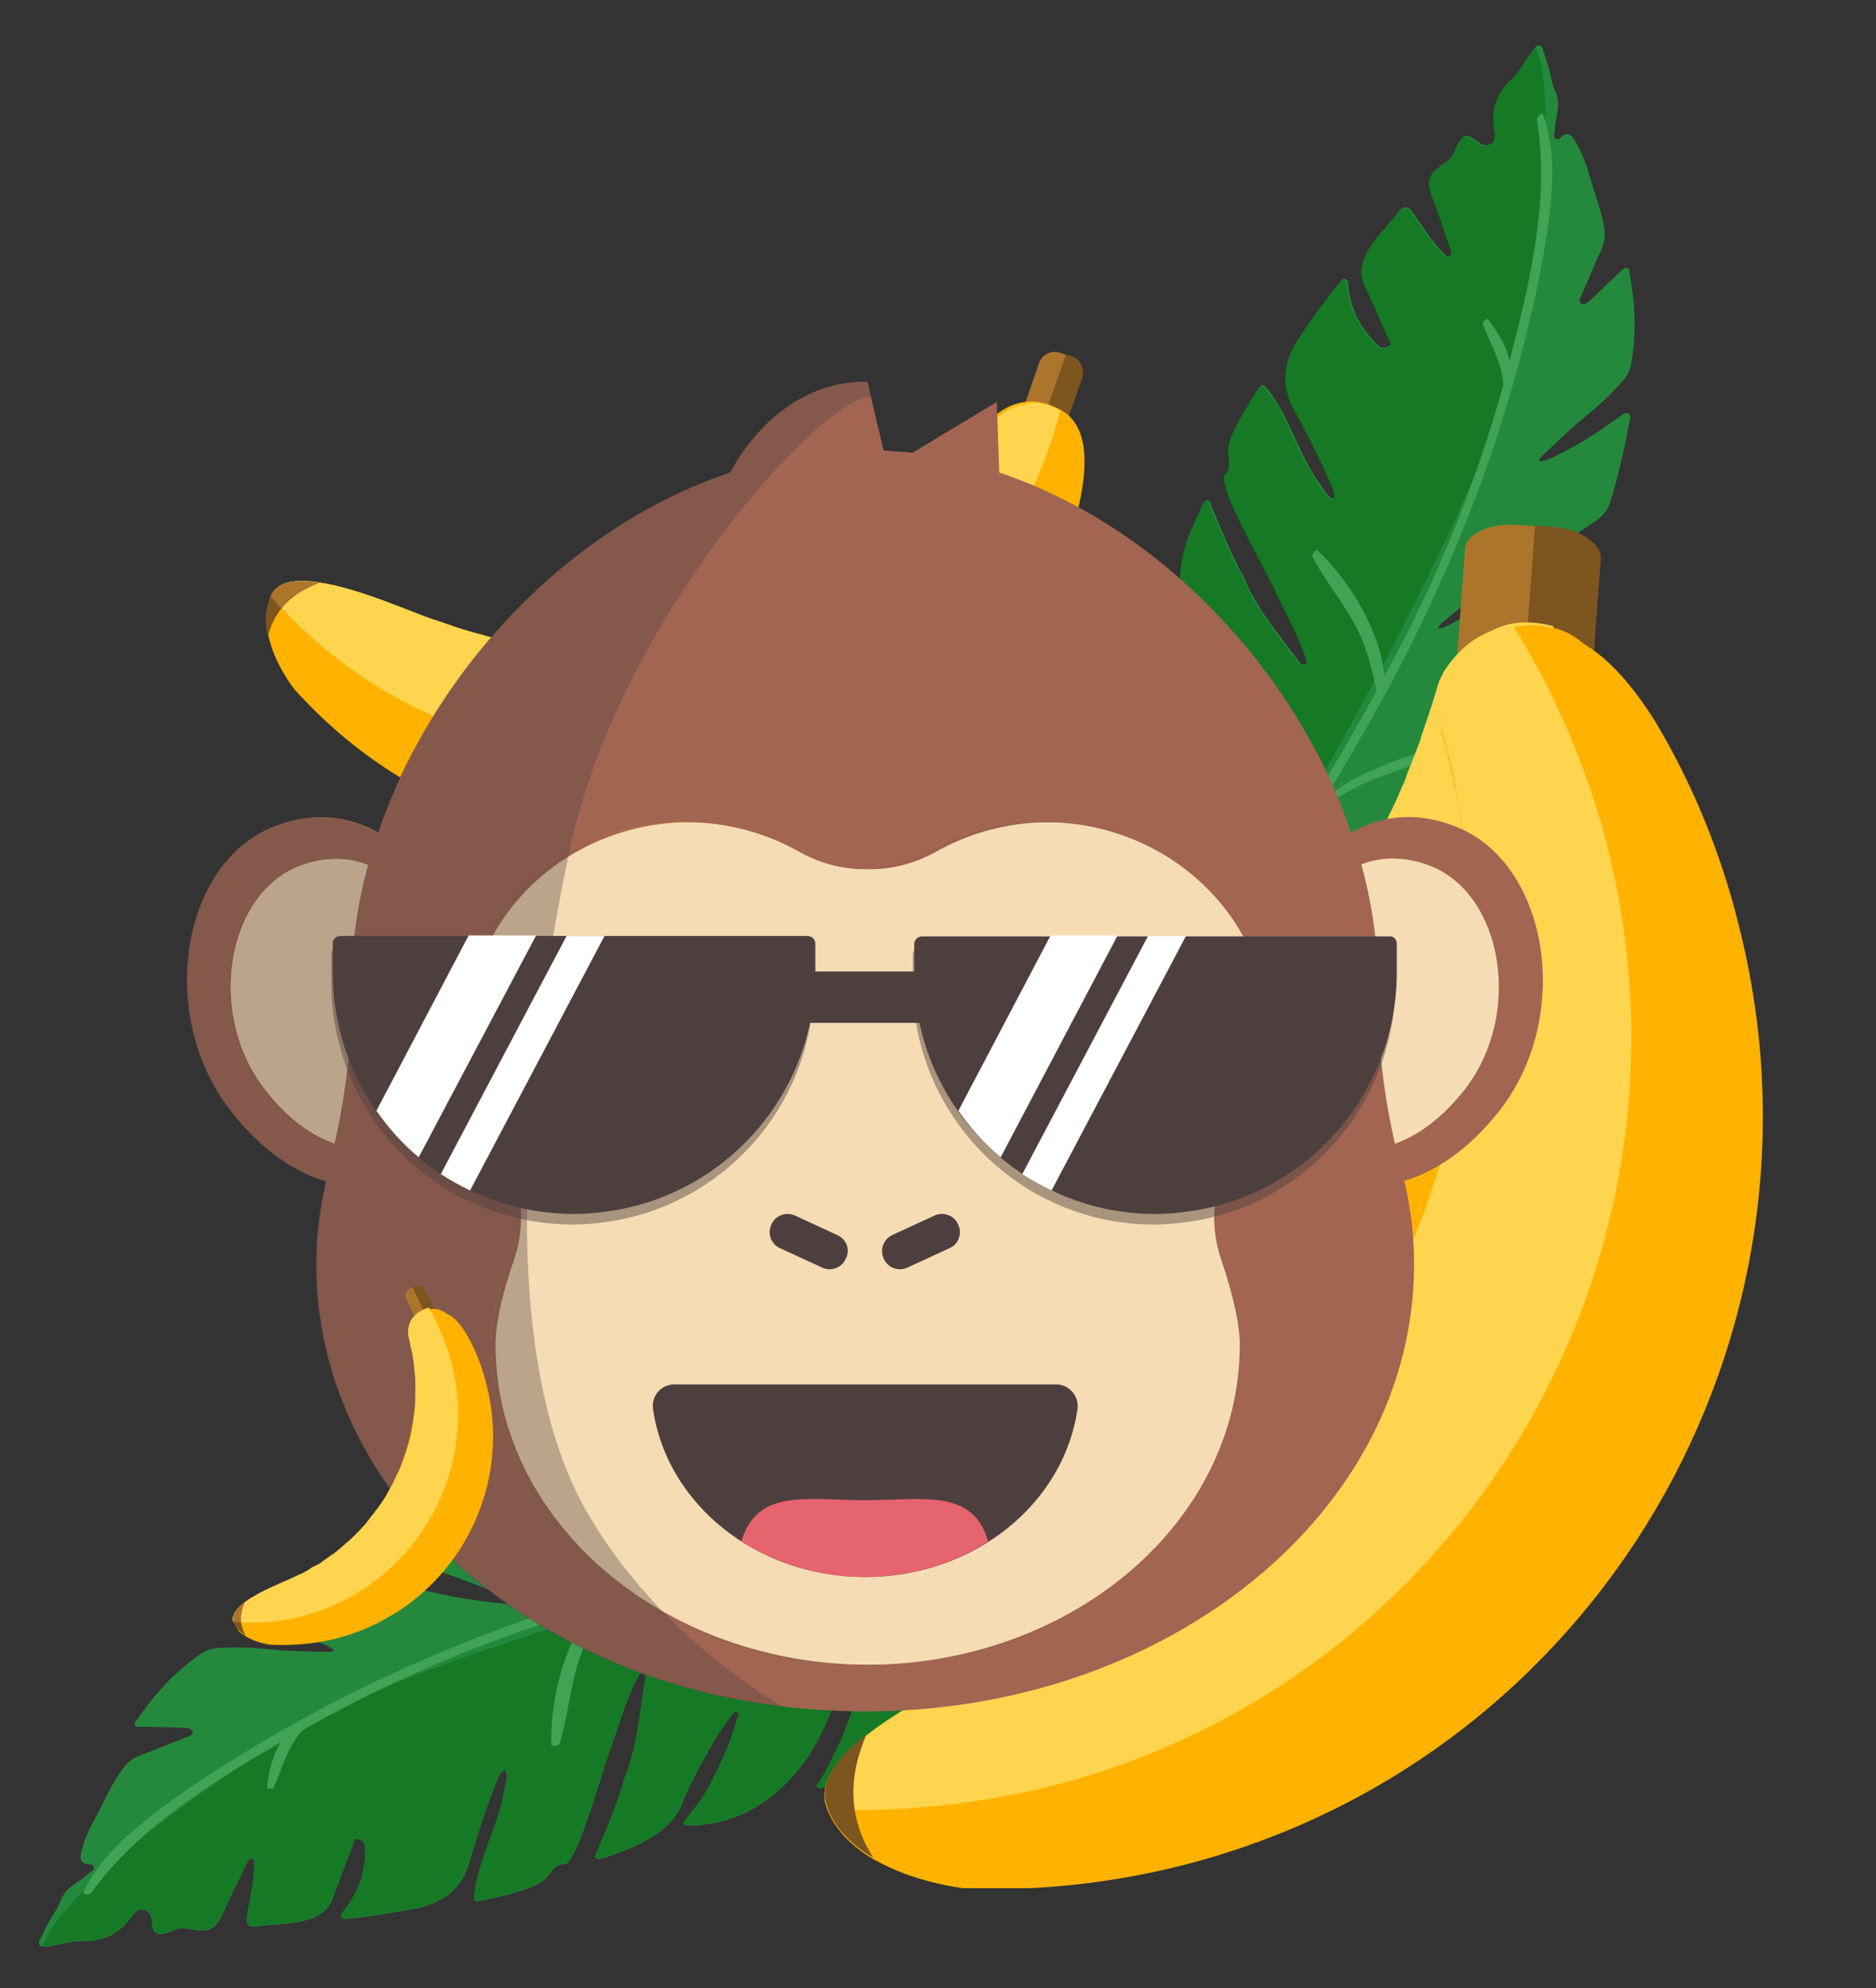 <?xml version="1.0" encoding="utf-8"?>
<!-- Generator: Adobe Illustrator 25.0.0, SVG Export Plug-In . SVG Version: 6.00 Build 0)  -->
<svg version="1.1" id="Capa_1" xmlns="http://www.w3.org/2000/svg" xmlns:xlink="http://www.w3.org/1999/xlink" x="0px" y="0px"
	 viewBox="0 0 390.7 414" style="enable-background:new 0 0 390.7 414;" xml:space="preserve">
<rect x="0" y="0" width="390.7" height="414" fill="#333333" stroke="none"/>
<style type="text/css">
	.st0{fill-rule:evenodd;clip-rule:evenodd;fill:#24893D;}
	.st1{opacity:0.4;}
	.st2{fill-rule:evenodd;clip-rule:evenodd;fill:#006100;}
	.st3{fill-rule:evenodd;clip-rule:evenodd;fill:#41A356;}
	.st4{clip-path:url(#SVGID_1_);}
	.st5{fill:#AC752C;}
	.st6{fill:#7D551F;}
	.st7{fill:#FFB300;}
	.st8{fill:#FFD54F;}
	.st9{clip-path:url(#SVGID_2_);}
	.st10{fill:#A16552;}
	.st11{fill:#F5DCB4;}
	.st12{fill:#4E3F3F;}
	.st13{fill:#E6646E;}
	.st14{fill:#5D5360;}
	.st15{fill:#FFFFFF;}
	.st16{opacity:0.35;fill:#4E3F3F;}
	.st17{clip-path:url(#SVGID_3_);}
	.st18{opacity:0.46;}
</style>
<g>
	<g>
		<g>
			<g>
				<path class="st0" d="M127.6,299c10.6,4.6,20.7,8.9,30.2,14.7c-1.3,0.5-2.5,0.3-3.6-0.2c-7.9-2.9-15.7-6.1-23.7-8.9
					c-7.6-2.6-15.3-2.6-22.9,0.2c-3.6,1.3-6.2,4.3-10.4,5.3c5.4,2.2,10.5,3.5,15,6.3c-0.9,0.2-1.7-0.1-2.5-0.3
					c-4.5-1.2-9-2.8-13.6-3.8c-2.8-0.6-5.2-0.2-7.7,1.1c-4.8,2.5-8.9,6.1-13.9,8.2c-0.2,0.1-0.7,0.1-0.6,0.5
					c0.1,0.3,0.3,0.4,0.7,0.5c5.4,0.8,10.6,2.7,15.8,4.3c4.8,1.5,9.5,3.4,14.2,5.2c1.4,0.5,3,0.6,4.4,1.9c-0.6,0.1-1,0.2-1.3,0.2
					c-6-0.5-12.1-1.3-18-2.7c-5.5-1.3-10.8-3.2-16.3-4.3c-2.7-0.5-5.4-1.6-8-0.3c-5.2,2.6-10.1,5.8-14.8,9.1
					c-0.5,0.3-1.4,0.7-1.3,1.4c0.1,0.9,1.2,0.8,1.8,0.9c4.3,0.8,8.6,1.5,12.8,2.9c1.9,0.6,3.9,1,5.7,2.5c-0.4,0.2-0.7,0.3-0.9,0.3
					c-4-0.1-8-0.1-11.9-0.5c-3-0.3-6.1-0.5-9.1-0.4c-2,0-4,0-5.9,1.3c-5.3,3.7-9.5,8.2-13.1,13.5c-0.3,0.4-0.8,0.7-0.6,1.3
					c0.3,0.6,0.9,0.4,1.5,0.4c2.9,0,5.7,0.1,8.6,0.2c0.7,0,1.8,0.1,1.9,0.8c0.2,0.8-0.8,1-1.4,1.2c-3.2,1.3-6.4,2.5-9.6,3.8
					c-1.2,0.4-2.2,1.1-3,2.1c-2.6,3.1-4.1,6.9-6,10.4c-1.3,2.5-2.7,5-3.2,7.9c-0.2,1-0.2,1.9,1.2,2.2c0.5,0.1,1.3-0.1,1.4,0.6
					c0.1,0.8-0.7,1-1.2,1.5c-1.7,1.6-4,2.4-5.2,4.5c-0.6,1-0.8,2.1-1.5,3.1c-1.3,1.9-2.3,4-3.3,6.1c-0.5,1,0,1.3,0.9,1.4
					c0.6,0,1.1-0.1,1.6-0.2c2.2-0.4,4.4-1,6.5-1c4.3,0.1,7.5-1.5,10-4.9c0.6-0.9,1.4-1.9,2.7-1.6c1.2,0.3,1.6,1.4,1.6,2.6
					c0,0.2,0.1,0.4,0.1,0.5c0.1,1.9,1.2,2.2,2.8,1.8c0.6-0.2,1.2-0.3,1.7-0.6c1.1-0.6,2.1-0.5,3.3-0.3c3.2,0.5,5.1,1,7-3.4
					c1.5-3.4,3.2-6.7,4.8-10.1c0.3-0.5,0.6-1.3,1.2-1.1c0.6,0.2,0.4,0.9,0.4,1.4c0,3.5-0.9,6.9-1.5,10.4c-0.3,1.7,0.4,2.5,1.9,2.3
					c3.3-0.5,6.7-0.4,10-1.2c2.8-0.7,5.1-2,6.1-4.9c1.3-3.7,2.8-7.4,4.2-11.1c0.1-0.3,0.1-1.5,1.1-1c0.6,0.3,1.3,0.5,1.3,1.5
					c0.2,4.9-1.2,9.4-4.3,13.2c-0.3,0.4-1,1-0.5,1.6c0.4,0.5,1.1,0.2,1.7,0.2c4.5-0.4,9-1.2,13.4-2c5.5-1.1,9.7-3.7,11.4-9.5
					c1.7-5.7,3.5-11.4,5.7-16.9c0.4-0.9,0.7-2,1.7-2.6c0.9,1.5,0.1,2.9-0.1,4.3c-1.2,7.4-5.2,13.9-6.2,21.3
					c-0.2,1.7-0.1,2.1,1.5,1.7c2.2-0.5,4.4-0.9,6.6-1.6c2.5-0.8,5.2-1.3,7.1-3.4c1-1.1,1.6-2.6,3.6-2.6c0.6,0,1.2-0.9,1.5-1.5
					c0.5-1,1.1-2,1.5-3.1c2.8-6.9,4.6-14.1,7.1-21c1.6-4.5,2.8-9,5.1-13.2c0.2-0.4,0.3-1.1,1-0.9c0.5,0.1,0.7,0.7,0.6,1.2
					c0,0,0,0,0,0c-0.1,0.2-0.1,0.5-0.2,0.7c-1,6.6-1.6,13.7-4.2,19.9c-0.2,0.5-0.3,0.9-0.3,1.3c-1.6,4.9-3.5,9.6-5.5,14.2
					c-0.1,0.3-0.6,0.7-0.1,1.1c0.4,0.4,0.9,0.2,1.4,0.1c3-1,6.1-2.1,8.8-3.6c3.3-1.8,6.2-4,7.7-7.7c0.9-2.2,1.9-4.3,3-6.4
					c2.3-4.2,4.4-8.4,7.4-12.1c0.3-0.4,0.6-1,1.1-0.7c0.5,0.3,0.2,0.9,0,1.3c-1.3,5.1-3.6,9.9-6.1,14.6c-1.2,2.3-2.9,4.2-4.4,6.2
					c-0.3,0.4-0.8,0.7-0.6,1.2c0.3,0.6,1,0.2,1.5,0.3c0.5,0.1,1,0.1,1.5,0c9.2-0.8,16.2-5.4,21.7-12.6c3.5-4.5,5.4-9.9,7.7-15
					c1.1-2.5,2.1-5.1,3.7-7.5c0.3-0.4,0.5-0.9,1.1-0.7c0.5,0.2,0.2,0.8,0.3,1.1c0.4,1-0.2,1.9-0.4,2.8c-1.5,8.3-4.8,15.9-9,23.1
					c-0.1,0.2-0.6,0.3-0.3,0.7c0.2,0.4,0.6,0.4,1,0.3c3.4-1.1,6.9-2.3,9.1-5.5c2.3-3.3,4.6-6.7,6.8-10c0.1-0.3,0.2-0.4,0.5-0.3
					c0,0-0.1,0.3-0.1,0.4c-0.4,3.4-2.6,6.1-4.1,9.3c3.9-1.2,6.7-3.4,8.5-6.5c3.4-5.6,6.3-11.5,9.9-17c0.3-0.4,0.5-1,1-0.7
					c0.4,0.2,0.2,0.7,0.1,1.2c-0.5,1.3-0.9,2.6-1.3,4c-0.8,2.7-1.6,5.4-2.4,8.4c5-1.3,9.2-3.4,13.2-5.8c3.2-1.9,5.5-4.7,6.6-8.4
					c0.6-1.8,1.1-3.6,1.9-5.3c0.3-0.7,0.3-1.9,1.2-1.8c0.8,0.1,0.8,1.3,0.8,2c-0.1,1.4,0.5,1.2,1.4,0.8c2.2-1.1,4.5-2.3,6.8-3.3
					c1.2-0.5,1.7-1.3,2-2.6c0.6-3.1,0.6-6.2,1-9.4c0.6-4.8,1.3-9.6,3-14.2c0.5-1.2,1.2-1.9,2.5-2.4c5.9-2.2,11.8-4.6,17.7-6.9
					c0.8-0.3,1.7-0.5,1.1-1.8c-0.5-1.1-1.1-1.4-2.2-0.8c-5.2,2.3-10.4,4.4-15.5,6.7c-2.2,1-4.2,0.9-6.3,0.1
					c-1.6-0.7-3.3-1.3-4.8-2.2c-4.3-2.6-8.3-5.5-12.2-8.7c-3.3-2.7-7.4-2.7-10.3,0.5c-1.3,1.4-2.2,1.3-3.7,0.4
					c-3.1-1.8-6.4-3.2-9.9-3.8c-5.7-1-11.4-0.1-16.9,1.7c0,0.1-0.1,0.2-0.1,0.3c0.2,0.5,0.7,0.9,1,1.3c0.5,0.5,1.2,1.1,0.6,1.8
					c-0.5,0.6-1.2,0.4-1.9-0.1c-2.7-2.2-5.8-3.2-9.3-2.1c-2.2,0.7-4.5,1.2-7,1.9c6.8,3.9,13.4,7.4,19.6,11.5
					c1.2,0.8,2.7,1.3,3.2,3.2c-4.1-1-7.6-2.9-11.1-4.6c-5.3-2.6-10.4-5.6-15.7-8.1c-5.1-2.4-10.4-3.7-15.6,0
					c-2.2,1.6-4.7,2.3-7.3,2.7C131.3,298.6,129.7,298.3,127.6,299z"/>
				<path class="st0" d="M176.4,290.8c-0.1-0.1-0.2-0.2-0.3-0.3c0.1,0,0.3,0,0.4,0C176.5,290.5,176.4,290.6,176.4,290.8z"/>
				<path class="st0" d="M187.1,356.7c0.1-0.3,0.2-0.4,0.5-0.3c0,0-0.1,0.3-0.1,0.4C187.3,356.8,187.2,356.8,187.1,356.7z"/>
			</g>
			<g class="st1">
				<path class="st2" d="M74.7,353.5c-12.2,6.3-23.9,13.4-35,21.5c-7.2,5.2-13.4,10.1-19.1,15.6c-3.4,3.3-6.8,6.7-9.6,10.5
					c-0.1,0.2-0.3,0.3-0.3,0.5c-0.1,0.1-0.1,0.2-0.2,0.4c-0.4,0.7-0.9,1.5-1.3,2.3c-0.1,0.2-0.2,0.6-0.3,1c0.1,0,0.2,0,0.3,0
					c0.6,0,1.1-0.1,1.6-0.2c2.2-0.4,4.4-1,6.5-1c4.3,0.1,7.5-1.5,10-4.9c0.6-0.9,1.4-1.9,2.7-1.6c1.2,0.3,1.6,1.4,1.6,2.6
					c0,0.2,0.1,0.4,0.1,0.5c0.1,1.9,1.2,2.2,2.8,1.8c0.6-0.2,1.2-0.3,1.7-0.6c1.1-0.6,2.1-0.5,3.3-0.3c3.2,0.5,5.1,1,7-3.4
					c1.5-3.4,3.2-6.7,4.8-10.1c0.3-0.5,0.6-1.3,1.2-1.1c0.6,0.2,0.4,0.9,0.4,1.4c0,3.5-0.9,6.9-1.5,10.4c-0.3,1.7,0.4,2.5,1.9,2.3
					c3.3-0.5,6.7-0.4,10-1.2c2.8-0.7,5.1-2,6.1-4.9c1.3-3.7,2.8-7.4,4.2-11.1c0.1-0.3,0.1-1.5,1.1-1c0.6,0.3,1.3,0.5,1.3,1.5
					c0.2,4.9-1.2,9.4-4.3,13.2c-0.3,0.4-1,1-0.5,1.6c0.4,0.5,1.1,0.2,1.7,0.2c4.5-0.4,9-1.2,13.4-2c5.5-1.1,9.7-3.7,11.4-9.5
					c1.7-5.7,3.5-11.4,5.7-16.9c0.4-0.9,0.7-2,1.7-2.6c0.9,1.5,0.1,2.9-0.1,4.3c-1.2,7.4-5.2,13.9-6.2,21.3
					c-0.2,1.7-0.1,2.1,1.5,1.7c2.2-0.5,4.4-0.9,6.6-1.6c2.5-0.8,5.2-1.3,7.1-3.4c1-1.1,1.6-2.6,3.6-2.6c0.6,0,1.2-0.9,1.5-1.5
					c0.5-1,1.1-2,1.5-3.1c2.8-6.9,4.6-14.1,7.1-21c1.6-4.5,2.8-9,5.1-13.2c0.2-0.4,0.3-1.1,1-0.9c0.5,0.1,0.7,0.7,0.6,1.2
					c0,0,0,0,0,0c-0.1,0.2-0.1,0.5-0.2,0.7c-1,6.6-1.6,13.7-4.2,19.9c-0.2,0.5-0.3,0.9-0.3,1.3c-1.6,4.9-3.5,9.6-5.5,14.2
					c-0.1,0.3-0.6,0.7-0.1,1.1c0.4,0.4,0.9,0.2,1.4,0.1c3-1,6.1-2.1,8.8-3.6c3.3-1.8,6.2-4,7.7-7.7c0.9-2.2,1.9-4.3,3-6.4
					c2.3-4.2,4.4-8.4,7.4-12.1c0.3-0.4,0.6-1,1.1-0.7c0.5,0.3,0.2,0.9,0,1.3c-1.3,5.1-3.6,9.9-6.1,14.6c-1.2,2.3-2.9,4.2-4.4,6.2
					c-0.3,0.4-0.8,0.7-0.6,1.2c0.3,0.6,1,0.2,1.5,0.3c0.5,0.1,1,0.1,1.5,0c9.2-0.8,16.2-5.4,21.7-12.6c3.5-4.5,5.4-9.9,7.7-15
					c1.1-2.5,2.1-5.1,3.7-7.5c0.3-0.4,0.5-0.9,1.1-0.7c0.5,0.2,0.2,0.8,0.3,1.1c0.4,1-0.2,1.9-0.4,2.8c-1.5,8.3-4.8,15.9-9,23.1
					c-0.1,0.2-0.6,0.3-0.3,0.7c0.2,0.4,0.6,0.4,1,0.3c3.4-1.1,6.9-2.3,9.1-5.5c2.3-3.3,4.6-6.7,6.8-10c0.1-0.3,0.2-0.4,0.5-0.3
					c0,0-0.1,0.3-0.1,0.4c-0.4,3.4-2.6,6.1-4.1,9.3c3.9-1.2,6.7-3.4,8.5-6.5c3.4-5.6,6.3-11.5,9.9-17c0.3-0.4,0.5-1,1-0.7
					c0.4,0.2,0.2,0.7,0.1,1.2c-0.5,1.3-0.9,2.6-1.3,4c-0.8,2.7-1.6,5.4-2.4,8.4c5-1.3,9.2-3.4,13.2-5.8c3.2-1.9,5.5-4.7,6.6-8.4
					c0.6-1.8,1.1-3.6,1.9-5.3c0.3-0.7,0.3-1.9,1.2-1.8c0.8,0.1,0.8,1.3,0.8,2c-0.1,1.4,0.5,1.2,1.4,0.8c2.2-1.1,4.5-2.3,6.8-3.3
					c1.2-0.5,1.7-1.3,2-2.6c0.6-3.1,0.6-6.2,1-9.4c0.6-4.8,1.3-9.6,3-14.2c0.5-1.2,1.2-1.9,2.5-2.4c5.9-2.2,11.8-4.6,17.7-6.9
					c0.6-0.2,1.3-0.4,1.3-1C198.2,318.2,133.6,329.4,74.7,353.5z"/>
				<path class="st2" d="M187.1,356.7c0.1-0.3,0.2-0.4,0.5-0.3c0,0-0.1,0.3-0.1,0.4C187.3,356.8,187.2,356.8,187.1,356.7z"/>
			</g>
		</g>
		<path class="st3" d="M237,303.7c-19.8,8.6-41.9,11.8-62.9,16.4c-6.4,1.4-12.9,2.8-19.3,4.4c-0.1-0.1-0.3-0.1-0.7-0.1
			c-10.4,0.1-18.1-5.6-27.4-9.3c-0.2-0.1-1.3,0.1-1,0.3c3.6,3.5,8.9,5.6,13.5,7.4c3.6,1.4,7.6,2.6,11.5,2.6
			c-13.8,3.3-27.5,7.1-40.7,11.7c-19.4,6.8-37.8,15.2-55.5,25.7c-7.2,4.3-14.3,8.8-21,13.8c-6.3,4.7-12.9,10.4-16.2,17.6
			c-0.2,0.4,1.5,0.4,1.7,0c9.9-13.8,25.1-23,39.5-31.4c-1.8,2.8-2.6,6.6-2.9,9.5c0,0.3,1.3,0.2,1.4,0c1.9-4.3,2.8-8.4,6-12
			c17.5-9.9,36.2-18,55.5-23.9c1.7-0.5,3.3-1,5-1.5c-6.2,7.4-8.9,19.5-8.7,28.4c0,0.4,1.6,0.3,1.7-0.1c1.6-5.1,2.1-10.4,3.5-15.6
			c1.4-5.2,3.9-9.3,6.8-13.7c18.5-5.3,37.3-9.7,56.1-13.7c4.9-1,9.9-2.1,14.8-3.1c-3,2.4-5.2,5.8-7,9.2c-2.3,4.2-4.6,9.3-5.3,14.1
			c-0.1,0.5,1.9,0.3,2.1-0.1c2.6-3.9,3.9-8.7,5.9-12.9c2.1-4.5,4.8-8,8.4-11.2c3.9-0.9,7.8-1.8,11.6-2.7c9-2.3,18.5-4.5,26.8-8.7
			C242.6,303.7,238,303.3,237,303.7z"/>
	</g>
	<g>
		<g>
			<g>
				<path class="st0" d="M310.9,169.1c-10.7,4.2-21,8.4-31.7,10.9c0.6-1.3,1.6-2,2.6-2.4c7.7-3.5,15.5-6.8,23.1-10.5
					c7.2-3.5,12.7-9,16.1-16.4c1.6-3.4,1.3-7.4,3.6-11.1c-5.4,2.3-9.9,4.9-15,6.1c0.5-0.8,1.3-1.2,2-1.6c4.1-2.4,8.3-4.4,12.3-6.9
					c2.4-1.5,3.8-3.6,4.7-6.3c1.7-5.1,2-10.6,4-15.6c0.1-0.2,0.4-0.5,0-0.8c-0.3-0.1-0.5-0.1-0.8,0.1c-4.4,3.2-9.4,5.6-14.2,8.1
					c-4.5,2.3-9.1,4.3-13.8,6.4c-1.4,0.6-2.6,1.7-4.4,1.8c0.4-0.5,0.5-0.8,0.8-1.1c4.6-3.9,9.5-7.6,14.6-10.8
					c4.8-2.9,9.9-5.3,14.5-8.5c2.2-1.5,4.9-2.7,5.9-5.5c1.8-5.5,3-11.2,4.1-16.9c0.1-0.6,0.5-1.5-0.1-1.9c-0.7-0.6-1.4,0.3-1.9,0.6
					c-3.6,2.5-7.1,5-11.1,7c-1.8,0.9-3.5,2.1-5.7,2.3c0.2-0.4,0.2-0.7,0.4-0.9c2.9-2.7,5.7-5.5,8.8-8.1c2.4-1.9,4.7-3.9,6.7-6.1
					c1.3-1.4,2.9-2.8,3.3-5.1c1.1-6.3,0.9-12.6-0.3-18.8c-0.1-0.5,0.1-1.1-0.5-1.3c-0.6-0.2-1,0.4-1.4,0.7c-2.1,2-4.1,4-6.2,5.9
					c-0.5,0.5-1.3,1.2-2,0.8c-0.7-0.4-0.2-1.2,0.1-1.8c1.4-3.2,2.7-6.3,4.1-9.4c0.5-1.2,0.8-2.3,0.7-3.6c-0.4-4-2-7.7-3.1-11.6
					c-0.8-2.7-1.7-5.4-3.3-7.8c-0.6-0.9-1.2-1.5-2.4-0.7c-0.4,0.3-0.8,1-1.4,0.6c-0.6-0.5-0.2-1.2-0.2-1.9c0.1-2.3,1.1-4.5,0.5-6.9
					c-0.3-1.1-0.9-2.1-1.1-3.2c-0.4-2.3-1.2-4.5-1.9-6.7c-0.3-1-0.9-1-1.6-0.3c-0.4,0.4-0.7,0.8-1,1.3c-1.3,1.8-2.3,3.8-3.9,5.3
					c-3.2,2.9-4.3,6.4-3.6,10.5c0.2,1.1,0.3,2.4-0.7,3c-1.1,0.6-2.1,0.1-3-0.7c-0.1-0.1-0.3-0.2-0.5-0.3c-1.4-1.2-2.4-0.8-3.2,0.7
					c-0.3,0.5-0.6,1.1-0.8,1.6c-0.4,1.2-1.1,1.9-2.1,2.6c-2.6,1.9-4.3,2.9-2.6,7.3c1.4,3.4,2.5,7,3.7,10.5c0.2,0.5,0.5,1.3-0.1,1.7
					c-0.5,0.3-0.9-0.3-1.3-0.7c-2.5-2.5-4.3-5.5-6.3-8.4c-1-1.4-2-1.5-3-0.3c-2,2.7-4.5,5-6.2,7.9c-1.5,2.5-2.2,5-0.8,7.8
					c1.7,3.6,3.3,7.2,4.9,10.9c0.1,0.3,1,1.1-0.1,1.5c-0.6,0.2-1.3,0.6-2-0.1c-3.6-3.4-5.8-7.4-6.3-12.4c-0.1-0.5,0.1-1.4-0.7-1.5
					c-0.6-0.1-1,0.6-1.4,1.1c-2.9,3.5-5.5,7.2-8,10.9c-3.1,4.6-4.2,9.5-1.4,14.8c2.8,5.2,5.6,10.5,7.9,16c0.4,0.9,0.9,1.9,0.7,3
					c-1.6-0.4-2.1-1.9-3-3.1c-4.4-6-6.1-13.5-10.7-19.5c-1-1.3-1.4-1.5-2.3-0.1c-1.2,1.9-2.5,3.8-3.5,5.8c-1.2,2.3-2.7,4.6-2.6,7.4
					c0.1,1.5,0.7,3-0.7,4.4c-0.4,0.4-0.2,1.4,0,2.1c0.4,1.1,0.7,2.2,1.1,3.3c2.9,6.8,6.7,13.2,9.9,19.9c2,4.3,4.4,8.4,5.8,12.9
					c0.1,0.4,0.5,1,0,1.3c-0.5,0.3-1-0.1-1.3-0.4c0,0,0,0,0,0c-0.1-0.2-0.2-0.4-0.4-0.6c-4-5.3-8.6-10.8-11.1-17
					c-0.2-0.5-0.4-0.8-0.7-1.2c-2.3-4.6-4.3-9.3-6.2-14c-0.1-0.3-0.1-0.9-0.7-0.9c-0.6,0-0.8,0.5-1,0.9c-1.4,2.9-2.8,5.8-3.7,8.8
					c-1,3.6-1.6,7.3,0,10.9c0.9,2.2,1.7,4.4,2.4,6.6c1.3,4.5,2.8,9.1,3.3,13.8c0,0.5,0.3,1.1-0.3,1.3c-0.5,0.2-0.7-0.5-0.9-0.9
					c-2.7-4.6-4.5-9.5-6-14.6c-0.7-2.5-0.9-5-1.3-7.5c-0.1-0.5,0.1-1.1-0.4-1.3c-0.6-0.2-0.8,0.6-1.2,0.8c-0.4,0.3-0.7,0.7-1,1
					c-5.9,7.1-7.6,15.3-6.4,24.2c0.7,5.7,3.2,10.8,5.2,16.1c1,2.6,2.1,5.1,2.7,7.9c0.1,0.5,0.3,1-0.3,1.3c-0.5,0.2-0.7-0.4-1-0.5
					c-1-0.4-1.2-1.5-1.7-2.2c-4.8-6.9-7.8-14.6-9.9-22.7c-0.1-0.3,0.2-0.7-0.3-0.7c-0.4-0.1-0.7,0.1-0.9,0.5
					c-1.6,3.2-3.3,6.5-2.6,10.3c0.8,4,1.5,8,2.3,11.9c0.1,0.2,0.1,0.4-0.1,0.5c0,0-0.1-0.2-0.2-0.4c-2.2-2.7-2.5-6.1-3.7-9.5
					c-1.9,3.6-2.4,7.1-1.5,10.6c1.6,6.3,3.7,12.6,5,19c0.1,0.5,0.4,1-0.2,1.2c-0.4,0.1-0.7-0.3-0.9-0.8c-0.6-1.3-1.2-2.5-1.9-3.7
					c-1.3-2.5-2.7-4.9-4.2-7.6c-2.6,4.5-4.1,8.9-5.2,13.5c-0.9,3.6-0.5,7.2,1.2,10.6c0.8,1.7,1.7,3.3,2.4,5.1
					c0.3,0.7,1.2,1.6,0.4,2.1c-0.6,0.5-1.5-0.3-2-0.9c-0.9-1.1-1.2-0.5-1.5,0.4c-0.8,2.4-1.5,4.8-2.5,7.1c-0.5,1.2-0.3,2.2,0.4,3.2
					c1.8,2.6,4,4.8,5.9,7.3c3,3.8,5.9,7.7,7.9,12.2c0.5,1.2,0.5,2.2-0.1,3.5c-2.6,5.7-5.1,11.6-7.6,17.3c-0.3,0.8-0.9,1.6,0.5,2
					c1.2,0.4,1.7,0.2,2.2-1c2-5.3,4.3-10.4,6.2-15.7c0.8-2.3,2.4-3.6,4.4-4.5c1.6-0.7,3.3-1.4,5-1.8c4.9-1.2,9.8-2,14.8-2.4
					c4.2-0.4,7.1-3.4,6.9-7.6c-0.1-1.9,0.6-2.5,2.3-2.9c3.5-0.9,6.8-2.2,9.7-4.3c4.8-3.4,8.1-8,10.7-13.2c0-0.1-0.1-0.2-0.1-0.3
					c-0.5-0.2-1.1-0.1-1.6-0.2c-0.7,0-1.6,0.1-1.7-0.9c-0.1-0.8,0.5-1.1,1.4-1.2c3.5-0.4,6.4-1.8,8.1-5.1c1.1-2.1,2.3-4,3.6-6.3
					c-7.6,2-14.7,4.2-22,5.7c-1.4,0.3-2.8,1-4.5,0c3.6-2.2,7.4-3.3,11.1-4.6c5.6-1.9,11.3-3.4,16.8-5.4c5.3-1.9,10-4.7,11-11
					c0.4-2.7,1.7-5,3.2-7.1C308.5,172,309.8,171,310.9,169.1z"/>
				<path class="st0" d="M282.2,209.4c0.1,0,0.3,0,0.4,0c-0.1,0.1-0.2,0.2-0.3,0.3C282.3,209.6,282.2,209.5,282.2,209.4z"/>
				<path class="st0" d="M227.9,170.3c0.1,0.2,0.1,0.4-0.1,0.5c0,0-0.1-0.2-0.2-0.4C227.7,170.4,227.8,170.4,227.9,170.3z"/>
			</g>
			<g class="st1">
				<path class="st2" d="M309.7,93.1c4.2-13,7.5-26.4,9.6-40c1.4-8.8,2.3-16.6,2.5-24.6c0.1-4.7,0.1-9.6-0.7-14.2
					c0-0.2-0.1-0.4-0.1-0.6c0-0.1-0.1-0.3-0.1-0.4c-0.2-0.8-0.4-1.7-0.7-2.5c-0.1-0.2-0.3-0.6-0.4-0.9c-0.1,0.1-0.2,0.1-0.3,0.2
					c-0.4,0.4-0.7,0.8-1,1.3c-1.3,1.8-2.3,3.8-3.9,5.3c-3.2,2.9-4.3,6.4-3.6,10.5c0.2,1.1,0.3,2.4-0.7,3c-1.1,0.6-2.1,0.1-3-0.7
					c-0.1-0.1-0.3-0.2-0.5-0.3c-1.4-1.2-2.4-0.8-3.2,0.7c-0.3,0.5-0.6,1.1-0.8,1.6c-0.4,1.2-1.1,1.9-2.1,2.6
					c-2.6,1.9-4.3,2.9-2.6,7.3c1.4,3.4,2.5,7,3.7,10.5c0.2,0.5,0.5,1.3-0.1,1.7c-0.5,0.3-0.9-0.3-1.3-0.7c-2.5-2.5-4.3-5.5-6.3-8.4
					c-1-1.4-2-1.5-3-0.3c-2,2.7-4.5,5-6.2,7.9c-1.5,2.5-2.2,5-0.8,7.8c1.7,3.6,3.3,7.2,4.9,10.9c0.1,0.3,1,1.1-0.1,1.5
					c-0.6,0.2-1.3,0.6-2-0.1c-3.6-3.4-5.8-7.4-6.3-12.4c-0.1-0.5,0.1-1.4-0.7-1.5c-0.6-0.1-1,0.6-1.4,1.1c-2.9,3.5-5.5,7.2-8,10.9
					c-3.1,4.6-4.2,9.5-1.4,14.8c2.8,5.2,5.6,10.5,7.9,16c0.4,0.9,0.9,1.9,0.7,3c-1.6-0.4-2.1-1.9-3-3.1c-4.4-6-6.1-13.5-10.7-19.5
					c-1-1.3-1.4-1.5-2.3-0.1c-1.2,1.9-2.5,3.8-3.5,5.8c-1.2,2.3-2.7,4.6-2.6,7.4c0.1,1.5,0.7,3-0.7,4.4c-0.4,0.4-0.2,1.4,0,2.1
					c0.4,1.1,0.7,2.2,1.1,3.3c2.9,6.8,6.7,13.2,9.9,19.9c2,4.3,4.4,8.4,5.8,12.9c0.1,0.4,0.5,1,0,1.3c-0.5,0.3-1-0.1-1.3-0.4
					c0,0,0,0,0,0c-0.1-0.2-0.2-0.4-0.4-0.6c-4-5.3-8.6-10.8-11.1-17c-0.2-0.5-0.4-0.8-0.7-1.2c-2.3-4.6-4.3-9.3-6.2-14
					c-0.1-0.3-0.1-0.9-0.7-0.9c-0.6,0-0.8,0.5-1,0.9c-1.4,2.9-2.8,5.8-3.7,8.8c-1,3.6-1.6,7.3,0,10.9c0.9,2.2,1.7,4.4,2.4,6.6
					c1.3,4.5,2.8,9.1,3.3,13.8c0,0.5,0.3,1.1-0.3,1.3c-0.5,0.2-0.7-0.5-0.9-0.9c-2.7-4.6-4.5-9.5-6-14.6c-0.7-2.5-0.9-5-1.3-7.5
					c-0.1-0.5,0.1-1.1-0.4-1.3c-0.6-0.2-0.8,0.6-1.2,0.8c-0.4,0.3-0.7,0.7-1,1c-5.9,7.1-7.6,15.3-6.4,24.2
					c0.7,5.7,3.2,10.8,5.2,16.1c1,2.6,2.1,5.1,2.7,7.9c0.1,0.5,0.3,1-0.3,1.3c-0.5,0.2-0.7-0.4-1-0.5c-1-0.4-1.2-1.5-1.7-2.2
					c-4.8-6.9-7.8-14.6-9.9-22.7c-0.1-0.3,0.2-0.7-0.3-0.7c-0.4-0.1-0.7,0.1-0.9,0.5c-1.6,3.2-3.3,6.5-2.6,10.3
					c0.8,4,1.5,8,2.3,11.9c0.1,0.2,0.1,0.4-0.1,0.5c0,0-0.1-0.2-0.2-0.4c-2.2-2.7-2.5-6.1-3.7-9.5c-1.9,3.6-2.4,7.1-1.5,10.6
					c1.6,6.3,3.7,12.6,5,19c0.1,0.5,0.4,1-0.2,1.2c-0.4,0.1-0.7-0.3-0.9-0.8c-0.6-1.3-1.2-2.5-1.9-3.7c-1.3-2.5-2.7-4.9-4.2-7.6
					c-2.6,4.5-4.1,8.9-5.2,13.5c-0.9,3.6-0.5,7.2,1.2,10.6c0.8,1.7,1.7,3.3,2.4,5.1c0.3,0.7,1.2,1.6,0.4,2.1c-0.6,0.5-1.5-0.3-2-0.9
					c-0.9-1.1-1.2-0.5-1.5,0.4c-0.8,2.4-1.5,4.8-2.5,7.1c-0.5,1.2-0.3,2.2,0.4,3.2c1.8,2.6,4,4.8,5.9,7.3c3,3.8,5.9,7.7,7.9,12.2
					c0.5,1.2,0.5,2.2-0.1,3.5c-2.6,5.7-5.1,11.6-7.6,17.3c-0.3,0.6-0.6,1.2-0.2,1.6C247.3,205.4,285.1,151.8,309.7,93.1z"/>
				<path class="st2" d="M227.9,170.3c0.1,0.2,0.1,0.4-0.1,0.5c0,0-0.1-0.2-0.2-0.4C227.7,170.4,227.8,170.4,227.9,170.3z"/>
			</g>
		</g>
		<path class="st3" d="M230.1,243.1c8-20.1,21.3-38,32.8-56.1c3.5-5.5,7.1-11.1,10.5-16.7c0.1,0,0.3-0.1,0.6-0.4
			c7.3-7.4,16.8-8.8,25.9-12.8c0.1-0.1,0.9-0.9,0.5-0.9c-5,0-10.2,2.3-14.8,4.3c-3.6,1.5-7.2,3.6-10,6.3
			c7.4-12.1,14.4-24.4,20.5-37.1c8.9-18.5,16-37.5,21.1-57.4c2.1-8.1,3.9-16.3,5.1-24.7c1.1-7.7,1.8-16.4-1-23.9
			c-0.2-0.4-1.3,0.8-1.2,1.2c2.7,16.8-1.5,34-5.7,50.2c-0.7-3.2-2.8-6.5-4.6-8.7c-0.2-0.2-1.1,0.8-1,1c1.6,4.4,4,8,4.3,12.7
			c-5.4,19.4-12.9,38.3-22.3,56.1c-0.8,1.5-1.7,3.1-2.5,4.6c-0.8-9.6-7.5-20.1-13.9-26.2c-0.3-0.3-1.3,0.9-1.1,1.3
			c2.5,4.7,5.9,8.9,8.5,13.5c2.7,4.7,3.8,9.4,4.9,14.5c-9.3,16.9-19.5,33.3-30,49.4c-2.8,4.2-5.5,8.4-8.2,12.7
			c0.4-3.8-0.4-7.8-1.6-11.4c-1.4-4.6-3.3-9.8-6.3-13.7c-0.3-0.4-1.5,1.1-1.4,1.5c0.9,4.6,3.3,8.9,5,13.3c1.7,4.7,2.3,9,2,13.9
			c-2.1,3.4-4.2,6.7-6.3,10.2c-4.7,7.9-9.9,16.3-12.8,25.1C226.2,247.1,229.7,244.2,230.1,243.1z"/>
	</g>
	<g>
		<defs>
			
				<rect id="SVGID_23_" x="77.5" y="37.6" transform="matrix(0.259 -0.966 0.966 0.259 -8.744 221.584)" width="125" height="157.9"/>
		</defs>
		<clipPath id="SVGID_1_">
			<use xlink:href="#SVGID_23_"  style="overflow:visible;"/>
		</clipPath>
		<g class="st4">
			<path class="st5" d="M219.2,96.3l-8.9-3.1l6.1-17.6c0.6-1.8,2.6-2.8,4.5-2.1l2.3,0.8c1.8,0.6,2.8,2.6,2.1,4.5L219.2,96.3z"/>
			<path class="st6" d="M219.2,96.3l-4.5-1.5l7.3-21l1.2,0.4c1.8,0.6,2.8,2.6,2.1,4.5L219.2,96.3z"/>
			<path class="st7" d="M224.4,106.5c-2.4,8.5-6.1,16.9-11.1,24.8c-28.2,44.6-87,57.9-131.4,29.7c-7.9-5-14.8-11-20.7-17.6
				c-0.4-0.5-4.1-5.4-5.3-11c-0.7-2.8-0.7-5.7,0.5-8.3l0-0.1c0.2-0.3,0.3-0.6,0.5-0.8c0.2-0.2,0.4-0.5,0.7-0.7
				c1.8-1.6,5.1-1.8,8.9-1.2c8.3,1.2,19.2,6.2,24,7.8l0.1,0c1.2,0.4,2.3,0.8,3.5,1.2c0.1,0,0.1,0,0.2,0.1c1.3,0.4,2.5,0.8,3.9,1.2
				c0.4,0.1,0.8,0.2,1.2,0.3c0.3,0.1,0.7,0.2,1.1,0.3c0.3,0.1,0.7,0.2,1,0.3c0.5,0.1,0.9,0.2,1.4,0.4c0.9,0.2,1.8,0.4,2.7,0.6
				c0.5,0.1,1,0.2,1.6,0.3c1.4,0.2,2.8,0.5,4.2,0.6c0.5,0.1,0.9,0.1,1.3,0.1c0.5,0.1,0.9,0.1,1.3,0.1c1.3,0.1,2.7,0.2,4,0.3
				c0.1,0,0.2,0.1,0.3,0l0.3,0c2,0.1,3.9,0.1,5.8,0.1c1.8,0,3.7-0.1,5.5-0.2c0.2,0,0.5,0,0.7,0l0.3,0c1.2-0.1,2.4-0.2,3.6-0.4
				c0.1,0,0.2,0,0.4,0c0.1,0,0.3-0.1,0.4-0.1c3.4-0.4,6.9-1,10.3-1.8c0.7-0.1,1.3-0.3,2-0.5c0.6-0.2,1.2-0.3,1.8-0.5
				c0.1,0,0.2-0.1,0.3-0.1c0.3-0.1,0.7-0.2,1-0.3c1-0.3,2-0.6,3-1c0.5-0.1,1-0.4,1.5-0.5c0.8-0.3,1.6-0.6,2.3-0.9
				c0.3-0.1,0.6-0.3,0.9-0.3c1-0.4,2.1-0.9,3.1-1.3c4.6-2,9-4.3,13.2-7c0.1,0,0.2-0.1,0.2-0.1c1.6-1.1,3.2-2.1,4.8-3.3
				c0.7-0.5,1.4-1,2.1-1.6c0.5-0.4,1.2-0.9,1.7-1.3c0.1-0.1,0.2-0.2,0.3-0.3c1.2-1,2.4-2,3.6-3.1c6.3-5.7,12-12.3,16.8-19.9
				c0.5-0.8,1-1.6,1.5-2.4c0,0,0.2-0.2,0.5-0.6c0.1-0.1,0.2-0.2,0.3-0.3c0.1,0,0.1-0.1,0.2-0.2c0.1,0,0.1-0.1,0.2-0.2
				c1.3-1.1,3.5-2.7,6.5-3.1c2.1-0.3,4.7,0.1,7.6,1.7c2.8,1.6,4.1,4.3,4.6,7.3C226.4,97.6,225.2,103.2,224.4,106.5z"/>
			<path class="st8" d="M220.8,85.5c0,0.1,0,0.1,0,0.1c-2.1,8.2-5.4,16.3-9.9,24c-0.6,1.1-1.2,2-1.8,3.1
				c-28.2,44.5-86.9,57.8-131.4,29.7c-6.6-4.2-12.5-9-17.7-14.4c-0.8-0.8-1.5-1.6-2.2-2.4c-0.5-0.5-0.9-1-1.4-1.6
				c0.2-0.3,0.3-0.6,0.5-0.8c0.2-0.2,0.4-0.5,0.7-0.7c1.8-1.6,5.1-1.8,8.9-1.2c8.3,1.2,19.2,6.2,24,7.8l0.1,0
				c1.2,0.4,2.3,0.8,3.5,1.2c0.1,0,0.1,0,0.2,0.1c1.3,0.4,2.5,0.8,3.9,1.2c0.1,0,0.3,0.1,0.3,0.1c0.3,0.1,0.5,0.1,0.8,0.2
				c0.3,0.1,0.7,0.2,1.1,0.3c0.3,0.1,0.7,0.2,1,0.3c0.5,0.1,0.9,0.2,1.4,0.4c0.9,0.2,1.8,0.4,2.7,0.6c0.5,0.1,1,0.2,1.6,0.3
				c0.9,0.2,1.7,0.3,2.6,0.4c0.5,0.1,1,0.1,1.6,0.2c0.5,0.1,0.9,0.1,1.3,0.1c0.5,0.1,0.9,0.1,1.3,0.1c1.3,0.1,2.7,0.2,4,0.3
				c0.1,0,0.2,0.1,0.3,0l0.3,0c0.3,0,0.7,0,1,0.1c1.6,0.1,3.2,0.1,4.8,0.1c1.6,0,3.2-0.1,4.8-0.1c0.2,0,0.5,0,0.7,0s0.5,0,0.7,0
				l0.3,0c0.7-0.1,1.5-0.2,2.3-0.2c0.4,0,0.9-0.1,1.4-0.1c0.1,0,0.2,0,0.4,0c0.1,0,0.3-0.1,0.4-0.1c0.7-0.1,1.3-0.1,2-0.2
				c0.5-0.1,1-0.2,1.5-0.2c0.2,0,0.4-0.1,0.7-0.1c0.7-0.1,1.3-0.3,2.1-0.4c0.6-0.1,1.3-0.2,1.9-0.4c0.7-0.2,1.5-0.3,2.3-0.5
				c0.7-0.2,1.3-0.3,2-0.5c0.6-0.2,1.2-0.3,1.8-0.5c0.1,0,0.2-0.1,0.3-0.1c0.3-0.1,0.7-0.2,1-0.3c1-0.3,2-0.6,3-1
				c0.5-0.1,1-0.4,1.5-0.5c0.8-0.3,1.6-0.6,2.3-0.9c0.3-0.1,0.6-0.3,0.9-0.3c0.3-0.1,0.6-0.3,0.9-0.3c0.7-0.3,1.5-0.6,2.2-0.9
				c0.6-0.3,1.2-0.5,1.9-0.8c0.7-0.3,1.4-0.6,2.1-1c0.3-0.2,0.7-0.4,1.1-0.6c0.3-0.1,0.6-0.3,0.8-0.4c0.7-0.3,1.2-0.7,1.9-1
				s1.3-0.7,1.9-1c0.5-0.3,1-0.6,1.5-0.9c0.7-0.5,1.4-0.8,2.1-1.3c0.1,0,0.2-0.1,0.3-0.1c0.7-0.4,1.3-0.9,2-1.3
				c0.4-0.3,0.9-0.5,1.2-0.9c0.5-0.4,1-0.7,1.6-1.1c0.5-0.4,0.9-0.7,1.3-1c0.3-0.2,0.5-0.4,0.8-0.6c0.5-0.4,1.2-0.9,1.7-1.3
				c0.1-0.1,0.2-0.2,0.3-0.3c0.5-0.4,0.9-0.7,1.4-1.1c0.4-0.3,0.7-0.7,1.1-1c0.4-0.3,0.7-0.7,1.1-1c0.6-0.5,1-0.9,1.5-1.4
				c0.3-0.3,0.6-0.5,0.8-0.8c0.7-0.6,1.3-1.3,1.9-2c0.4-0.5,0.9-0.9,1.3-1.3c0.6-0.7,1.2-1.3,1.8-2c0.4-0.5,0.8-0.9,1.2-1.4
				c0.6-0.7,1.1-1.4,1.8-2.1c0.4-0.5,0.7-0.9,1.1-1.4c0.6-0.8,1.2-1.7,1.9-2.5c0.2-0.3,0.5-0.7,0.7-0.9c0.1-0.1,0.2-0.2,0.3-0.4
				c0.8-1.2,1.6-2.5,2.5-3.7c0.5-0.8,1-1.6,1.5-2.4c0,0,0.2-0.2,0.5-0.6c0.1-0.1,0.2-0.2,0.3-0.3c0.1,0,0.1-0.1,0.2-0.2
				c0.1,0,0.1-0.1,0.2-0.2c1.3-1.1,3.5-2.7,6.5-3.1C215.4,83.5,218,83.9,220.8,85.5z"/>
			<path class="st6" d="M66.4,121.4c-5.4,2-9.2,5.5-10.6,11.1c-0.7-2.8-0.7-5.7,0.5-8.3l0-0.1c0.2-0.3,0.3-0.6,0.5-0.8
				c0.2-0.2,0.4-0.5,0.7-0.7C59.4,121,62.7,120.8,66.4,121.4z"/>
			<path class="st5" d="M66.4,121.4c-3.2,1.2-5.9,2.9-7.8,5.3c-0.3-0.3-0.6-0.7-0.9-1c-0.5-0.5-0.9-1-1.3-1.6
				c0.2-0.3,0.3-0.6,0.5-0.9c0.2-0.2,0.4-0.5,0.7-0.7C59.4,121,62.7,120.8,66.4,121.4z"/>
		</g>
	</g>
	<g>
		<defs>
			<rect id="SVGID_21_" x="73.2" y="109.2" width="294" height="284"/>
		</defs>
		<clipPath id="SVGID_2_">
			<use xlink:href="#SVGID_21_"  style="overflow:visible;"/>
		</clipPath>
		<g class="st9">
			<path class="st5" d="M331,147.8l-28.2-2.1l2.3-31.3c0.2-3.2,5-5.5,10.9-5.1l7.3,0.6c5.7,0.5,10.2,3.5,10,6.7L331,147.8z"/>
			<path class="st6" d="M331,147.8l-14.1-1l2.8-37.3l3.7,0.2c5.7,0.5,10.2,3.5,10,6.7L331,147.8z"/>
			<path class="st7" d="M338.4,163.1c-0.2,15-2.5,30.2-7.2,45.3c-26.4,84.8-116,132.1-200.3,105.7c-15-4.7-28.9-11.4-41.2-19.7
				c-0.9-0.7-8.9-7-13.4-15.5c-2.3-4.3-3.6-9-2.7-13.7v-0.1c0.1-0.6,0.2-1,0.5-1.5c0.2-0.5,0.5-0.9,0.8-1.4
				c2.3-3.5,7.4-5.2,13.9-5.9c14-1.6,33.8,1.7,42.3,2.2h0.1c2.1,0.2,4.1,0.3,6.2,0.5c0.1,0,0.2,0,0.3,0c2.3,0.1,4.5,0.2,6.8,0.2
				c0.7,0,1.4,0,2.1,0c0.6,0,1.1,0,1.8,0c0.6,0,1.1,0,1.7,0c0.8,0,1.6,0,2.4,0c1.5,0,3.1-0.1,4.6-0.2c0.9,0,1.7-0.1,2.6-0.2
				c2.4-0.2,4.8-0.5,7.1-0.8c0.8-0.1,1.5-0.2,2.2-0.3c0.8-0.1,1.5-0.2,2.2-0.3c2.2-0.3,4.5-0.8,6.6-1.3c0.1,0,0.3,0,0.5-0.1l0.5-0.3
				c3.2-0.7,6.4-1.5,9.5-2.3c3-0.8,6-1.7,8.8-2.8c0.3-0.1,0.8-0.2,1.1-0.3l0.5-0.1c1.9-0.7,3.8-1.4,5.7-2.2c0.2-0.1,0.3-0.1,0.6-0.2
				c0.2-0.1,0.5-0.2,0.7-0.3c5.4-2.2,10.8-4.7,15.9-7.5c1-0.5,1.9-1,3-1.6c0.9-0.6,1.8-1,2.8-1.6c0.1-0.1,0.3-0.2,0.5-0.2
				c0.5-0.3,1-0.6,1.5-0.9c1.5-0.9,3-1.8,4.5-2.9c0.8-0.5,1.5-1,2.3-1.5c1.1-0.8,2.3-1.6,3.4-2.4c0.5-0.3,0.8-0.7,1.3-0.9
				c1.5-1,3-2.3,4.5-3.5c6.5-5.2,12.7-10.9,18.4-17.2c0.1-0.1,0.2-0.2,0.3-0.3c2.2-2.4,4.2-4.8,6.3-7.4c0.9-1.2,1.8-2.3,2.8-3.6
				c0.7-0.9,1.5-2,2.2-2.9c0.1-0.2,0.2-0.3,0.3-0.6c1.5-2.2,3-4.3,4.5-6.6c7.8-12,14.1-25.3,18.6-39.7c0.5-1.5,0.9-3.1,1.4-4.6
				c0,0,0.2-0.5,0.6-1.2c0.1-0.2,0.2-0.5,0.3-0.7c0.1-0.1,0.1-0.2,0.2-0.3c0.1-0.1,0.1-0.2,0.2-0.3c1.6-2.4,4.5-6,9.2-7.8
				c3.3-1.4,7.7-1.8,13.1-0.5c5.2,1.4,8.5,5.2,10.7,9.9C337.7,147.7,338.3,157.3,338.4,163.1z"/>
			<path class="st8" d="M323.5,130.4c0,0.1,0,0.2,0,0.2c0.1,14.3-1.7,28.9-5.6,43.4c-0.5,2-1,3.8-1.6,5.8
				C290,264.6,200.4,311.9,116,285.6c-12.5-3.9-24.2-9.2-34.9-15.8c-1.6-0.9-3.2-2-4.7-3c-1-0.6-1.9-1.3-3-2c0.1-0.6,0.2-1,0.5-1.5
				c0.2-0.5,0.5-0.9,0.8-1.4c2.3-3.5,7.4-5.2,13.9-5.9c14-1.6,33.8,1.7,42.3,2.2h0.1c2.1,0.2,4.1,0.3,6.2,0.5c0.1,0,0.2,0,0.3,0
				c2.3,0.1,4.5,0.2,6.8,0.2c0.2,0,0.5,0,0.6,0c0.5,0,0.9,0,1.4,0c0.6,0,1.1,0,1.8,0c0.6,0,1.1,0,1.7,0c0.8,0,1.6,0,2.4,0
				c1.6-0.1,3.1-0.1,4.6-0.2c0.9,0,1.7-0.1,2.6-0.2c1.5-0.1,3-0.2,4.5-0.5c0.9-0.1,1.7-0.2,2.6-0.3c0.8-0.1,1.5-0.2,2.2-0.3
				c0.8-0.1,1.5-0.2,2.2-0.3c2.2-0.3,4.5-0.8,6.6-1.3c0.1,0,0.3,0,0.5-0.1l0.7-0.1c0.6-0.1,1.1-0.2,1.7-0.3c2.6-0.6,5.3-1.3,7.8-2
				c2.6-0.7,5.2-1.5,7.7-2.3c0.3-0.1,0.8-0.2,1.1-0.3c0.3-0.1,0.8-0.2,1.1-0.3l0.5-0.1c1.1-0.5,2.4-0.9,3.6-1.4
				c0.7-0.2,1.5-0.6,2.2-0.8c0.2-0.1,0.3-0.1,0.6-0.2c0.2-0.1,0.5-0.2,0.7-0.3c1-0.5,2.1-0.8,3.1-1.3c0.8-0.3,1.5-0.7,2.3-1
				c0.3-0.1,0.7-0.3,1-0.5c1-0.5,2.1-1,3.2-1.5c0.9-0.5,1.9-0.9,2.9-1.5c1.1-0.6,2.3-1.2,3.4-1.8c1-0.6,1.9-1,3-1.6
				c0.9-0.6,1.8-1,2.8-1.6c0.1-0.1,0.3-0.2,0.5-0.2c0.5-0.3,1-0.6,1.5-0.9c1.5-0.9,3-1.8,4.5-2.9c0.8-0.5,1.5-1,2.3-1.5
				c1.1-0.8,2.3-1.6,3.4-2.4c0.5-0.3,0.8-0.7,1.3-0.9c0.5-0.3,0.8-0.7,1.3-0.9c1-0.8,2.2-1.6,3.2-2.4c0.9-0.7,1.7-1.4,2.6-2.2
				c1-0.8,2.1-1.6,3-2.5c0.5-0.5,1-0.9,1.5-1.4c0.3-0.3,0.8-0.7,1.1-1c0.9-0.8,1.7-1.6,2.6-2.4c0.9-0.8,1.7-1.7,2.6-2.5
				c0.7-0.7,1.4-1.4,2.1-2.1c0.9-1,1.9-2,2.9-3c0.1-0.1,0.2-0.2,0.3-0.3c0.9-0.9,1.7-2,2.6-3c0.6-0.7,1.1-1.3,1.6-2
				c0.7-0.8,1.4-1.6,2.1-2.5c0.6-0.8,1.1-1.5,1.7-2.2c0.3-0.5,0.7-0.9,1-1.4c0.7-0.9,1.5-2,2.2-2.9c0.1-0.2,0.2-0.3,0.3-0.6
				c0.6-0.8,1.1-1.6,1.7-2.4c0.5-0.7,0.9-1.4,1.4-2.1c0.5-0.7,0.9-1.4,1.4-2.1c0.7-1,1.3-2,1.8-3c0.3-0.6,0.7-1,0.9-1.6
				c0.8-1.3,1.6-2.6,2.3-4c0.5-0.9,1-1.8,1.5-2.6c0.7-1.4,1.4-2.6,2.1-4c0.5-0.9,0.9-1.8,1.4-2.8c0.7-1.4,1.3-2.8,1.9-4.3
				c0.5-0.9,0.8-1.8,1.1-2.8c0.7-1.6,1.3-3.2,1.9-4.8c0.2-0.6,0.5-1.3,0.7-1.8c0.1-0.2,0.2-0.5,0.2-0.8c0.8-2.3,1.6-4.7,2.4-7.1
				c0.5-1.5,0.9-3.1,1.4-4.6c0,0,0.2-0.5,0.6-1.2c0.1-0.2,0.2-0.5,0.3-0.7c0.1-0.1,0.1-0.2,0.2-0.3c0.1-0.1,0.1-0.2,0.2-0.3
				c1.6-2.4,4.5-6,9.2-7.8C313.8,129.5,318.1,129,323.5,130.4z"/>
			<path class="st6" d="M88.5,256.1c-7.9,5.5-12.5,12.9-12.4,22.7c-2.3-4.3-3.6-9-2.7-13.7v-0.1c0.1-0.6,0.2-1,0.5-1.5
				c0.2-0.5,0.5-0.9,0.8-1.4C77,258.5,82.1,256.8,88.5,256.1z"/>
			<path class="st7" d="M344.7,150.2c7.7,12.9,13.6,27.1,17.4,42.4c21.9,86-29.7,173.6-115.3,195.7c-15.2,3.9-30.5,5.5-45.4,5
				c-1.1-0.1-11.2-1.3-19.6-6.2c-4.1-2.4-7.7-5.8-9.5-10.2c0,0,0,0,0-0.1c-0.2-0.5-0.3-1-0.5-1.5c-0.1-0.6-0.1-1-0.1-1.6
				c0.1-4.1,3.7-8.4,8.7-12.3c11.1-8.8,29.7-16.4,37.1-20.5c1.8-0.9,3.7-1.8,5.5-2.9c0.1,0,0.2-0.1,0.3-0.1c1.9-1,3.9-2.2,5.8-3.3
				c0.6-0.3,1.1-0.7,1.7-1c0.5-0.3,1-0.7,1.5-0.9c0.5-0.3,1-0.6,1.5-0.9c0.7-0.5,1.4-0.8,1.9-1.3c1.3-0.8,2.5-1.7,3.8-2.6
				c0.7-0.5,1.5-1,2.2-1.6c1.9-1.4,3.9-2.9,5.7-4.4c0.6-0.5,1.1-0.9,1.7-1.4c0.6-0.5,1.1-1,1.7-1.5c1.7-1.5,3.3-3,5-4.5
				c0.1-0.1,0.2-0.2,0.3-0.3l0.5-0.5c2.4-2.3,4.7-4.6,6.9-7c2.1-2.3,4.1-4.6,6.1-7c0.2-0.3,0.5-0.6,0.8-0.9l0.3-0.3
				c1.3-1.6,2.5-3.2,3.8-4.8c0.1-0.1,0.2-0.3,0.3-0.5c0.1-0.2,0.3-0.5,0.5-0.6c3.4-4.7,6.6-9.7,9.6-14.7c0.6-0.9,1.1-2,1.6-3
				c0.6-0.9,1-1.8,1.5-2.9c0.1-0.1,0.1-0.3,0.2-0.5c0.2-0.6,0.6-1,0.8-1.6c0.8-1.6,1.6-3.2,2.4-4.8c0.3-0.8,0.8-1.6,1.1-2.4
				c0.6-1.3,1.1-2.5,1.6-3.8c0.2-0.5,0.3-1,0.6-1.5c0.7-1.7,1.4-3.5,2.1-5.3c2.9-7.8,5.2-16,6.8-24.4c0-0.1,0.1-0.3,0.1-0.5
				c0.6-3.1,1.1-6.3,1.5-9.6c0.2-1.5,0.3-3,0.6-4.5c0.1-1.2,0.2-2.4,0.3-3.7c0-0.2,0-0.5,0-0.7c0.2-2.6,0.3-5.3,0.3-7.9
				c0.3-14.4-1.3-29-4.9-43.5c-0.3-1.5-0.8-3.1-1.3-4.6c0,0-0.1-0.5-0.1-1.3c0-0.2,0-0.5,0-0.8c0-0.1,0-0.2,0-0.5c0-0.1,0-0.3,0-0.5
				c0-2.9,0.7-7.5,3.8-11.5c2.2-2.9,5.6-5.6,10.9-7.3c5-1.5,10-0.1,14.2,2.8C336.1,137.4,341.6,145.3,344.7,150.2z"/>
			<path class="st8" d="M315.1,130.3c0,0.1,0.1,0.1,0.1,0.2c7.6,12.1,13.6,25.5,17.9,39.8c0.6,1.8,1.1,3.8,1.6,5.8
				c21.9,86-29.7,173.6-115.3,195.7c-12.7,3.2-25.4,4.8-37.9,5.1c-1.8,0-3.7,0-5.5,0c-1.1,0-2.4-0.1-3.6-0.1c-0.2-0.5-0.3-1-0.5-1.5
				c-0.1-0.6-0.1-1-0.1-1.6c0.1-4.1,3.7-8.4,8.7-12.3c11.1-8.8,29.7-16.4,37.1-20.5c1.8-0.9,3.7-1.8,5.5-2.9c0.1,0,0.2-0.1,0.3-0.1
				c1.9-1,3.9-2.2,5.8-3.3c0.2-0.1,0.3-0.2,0.6-0.3c0.3-0.2,0.8-0.5,1.1-0.7c0.5-0.3,1-0.7,1.5-0.9c0.5-0.2,1-0.7,1.5-0.9
				c0.7-0.5,1.4-0.8,1.9-1.3c1.3-0.9,2.5-1.7,3.8-2.6c0.7-0.5,1.5-1,2.2-1.6c1.3-0.9,2.4-1.8,3.6-2.8c0.7-0.6,1.4-1.2,2.1-1.7
				c0.6-0.5,1.1-0.9,1.7-1.4c0.6-0.5,1.1-1,1.7-1.5c1.7-1.5,3.3-3,5-4.5c0.1-0.1,0.2-0.2,0.3-0.3l0.5-0.5c0.5-0.5,0.8-0.8,1.3-1.3
				c1.9-1.8,3.8-3.8,5.6-5.8c1.8-2,3.6-4,5.3-6.1c0.2-0.3,0.6-0.6,0.8-0.9c0.2-0.3,0.5-0.6,0.8-0.9l0.3-0.3c0.8-1,1.6-2,2.3-3
				c0.5-0.6,0.9-1.3,1.5-1.8c0.1-0.1,0.2-0.3,0.3-0.5c0.1-0.2,0.3-0.5,0.5-0.6c0.7-0.9,1.3-1.8,1.9-2.8c0.5-0.7,0.9-1.4,1.4-2.1
				c0.2-0.3,0.5-0.6,0.6-0.9c0.7-1,1.3-2,1.9-3c0.6-0.9,1.1-1.8,1.7-2.8c0.7-1.2,1.4-2.2,2.1-3.3c0.6-0.9,1.1-2,1.6-3
				c0.5-0.9,1-1.8,1.5-2.9c0.1-0.1,0.1-0.3,0.2-0.5c0.2-0.6,0.6-1,0.8-1.6c0.8-1.6,1.6-3.2,2.4-4.8c0.3-0.8,0.8-1.6,1.1-2.4
				c0.6-1.3,1.1-2.5,1.6-3.8c0.2-0.5,0.3-1,0.6-1.5c0.2-0.5,0.3-1,0.6-1.5c0.5-1.3,1-2.5,1.5-3.8c0.3-1,0.7-2.1,1-3.2
				c0.5-1.3,0.8-2.4,1.3-3.7c0.2-0.7,0.3-1.3,0.6-2c0.1-0.5,0.3-1,0.5-1.5c0.3-1.2,0.7-2.3,0.9-3.5c0.3-1.2,0.6-2.4,0.9-3.6
				c0.2-0.9,0.5-2,0.7-2.9c0.3-1.4,0.6-2.8,0.9-4.1c0-0.1,0.1-0.3,0.1-0.5c0.2-1.3,0.5-2.6,0.7-3.9c0.1-0.8,0.2-1.6,0.3-2.5
				c0.1-1,0.3-2.1,0.5-3.2c0.1-0.9,0.2-1.8,0.3-2.9c0.1-0.6,0.1-1.2,0.2-1.7c0.1-1.2,0.2-2.4,0.3-3.7c0-0.2,0-0.5,0-0.7
				c0.1-1,0.1-2,0.1-3c0.1-0.8,0.1-1.6,0.1-2.4s0.1-1.6,0.1-2.5c0-1.2,0-2.4,0-3.6c0-0.6,0-1.3,0-1.8c0-1.5,0-3.1-0.1-4.6
				c0-1-0.1-2.1-0.1-3.1c-0.1-1.5-0.2-3-0.3-4.6c-0.1-1-0.2-2.1-0.3-3.1c-0.2-1.5-0.3-3.1-0.6-4.6c-0.1-1-0.2-2-0.5-3
				c-0.2-1.7-0.6-3.5-0.9-5.1c-0.1-0.7-0.2-1.3-0.3-2c0-0.2-0.1-0.6-0.1-0.8c-0.5-2.4-1-5-1.7-7.4c-0.3-1.5-0.8-3.1-1.3-4.6
				c0,0-0.1-0.5-0.1-1.3c0-0.2,0-0.5,0-0.8c0-0.1,0-0.2,0-0.5c0-0.1,0-0.3,0-0.5c0-2.9,0.7-7.5,3.8-11.5
				C306.3,134.6,309.7,131.9,315.1,130.3z"/>
			<path class="st6" d="M180.5,361.1c-3.9,8.9-3.9,17.5,1.4,25.8c-4.1-2.4-7.8-5.8-9.5-10.2c0,0,0,0,0-0.1c-0.2-0.5-0.3-1-0.5-1.5
				c-0.1-0.6-0.1-1-0.1-1.6C171.9,369.3,175.5,365.1,180.5,361.1z"/>
		</g>
	</g>
	<g>
		<g>
			<g>
				<g>
					<path class="st10" d="M76.7,180.1c-2.3,8.4-3.5,16.9-3.5,25.4c0,0.6,0,1.2,0,1.8c0.1,10.4-1.2,20.7-3.5,30.9
						c-4.8-1.7-9.7-5.1-14.4-11.1c-12.4-15.7-8.3-40.8,7-46.8C68.1,178.1,72.9,178.6,76.7,180.1C76.7,180.1,76.7,180.1,76.7,180.1z"
						/>
					<path class="st11" d="M76.7,180.1c-2.3,8.4-3.5,16.9-3.5,25.4c0,0.6,0,1.2,0,1.8c0.1,10.4-1.2,20.7-3.5,30.9
						c-4.8-1.7-9.7-5.1-14.4-11.1c-12.4-15.7-8.3-40.8,7-46.8C68.1,178.1,72.9,178.6,76.7,180.1C76.7,180.1,76.7,180.1,76.7,180.1z"
						/>
				</g>
				<g>
					<path class="st10" d="M304.9,227.1c-4.7,5.9-9.6,9.4-14.4,11.1c-2.3-10.1-3.6-20.5-3.5-30.9c0-0.6,0-1.2,0-1.8
						c0-8.5-1.2-17.1-3.5-25.5c3.8-1.5,8.6-1.9,14.4,0.3C313.1,186.3,317.3,211.4,304.9,227.1z"/>
					<path class="st11" d="M304.9,227.1c-4.7,5.9-9.6,9.4-14.4,11.1c-2.3-10.1-3.6-20.5-3.5-30.9c0-0.6,0-1.2,0-1.8
						c0-8.5-1.2-17.1-3.5-25.5c3.8-1.5,8.6-1.9,14.4,0.3C313.1,186.3,317.3,211.4,304.9,227.1z"/>
				</g>
				<path class="st10" d="M257.3,238.5c-4.5,7-5.7,15.8-3,23.7c2,6,3.9,12.8,3.9,17.8c0,36.9-34.9,66.7-78,66.7s-78-29.9-78-66.7
					c0-5,1.8-11.8,3.9-17.8c2.7-7.9,1.5-16.7-3-23.7c-1.1-1.7-2-3.5-2.9-5.3c-2.5-5.4-3.9-11.4-3.9-17.7c0-24.5,20.8-44.3,46.5-44.3
					c8.7,0,16.8,2.3,23.7,6.2c8.5,4.8,18.8,4.8,27.4,0c6.9-3.9,15-6.2,23.7-6.2c25.7,0,46.6,19.8,46.6,44.3c0,6.3-1.4,12.3-3.9,17.7
					C259.3,235.1,258.4,236.8,257.3,238.5z"/>
				<path class="st11" d="M258.3,238.5c-4.5,7-5.7,15.8-3,23.7c2,6,3.9,12.8,3.9,17.8c0,36.9-34.9,66.7-78,66.7s-78-29.9-78-66.7
					c0-5,1.8-11.8,3.9-17.8c2.7-7.9,1.5-16.7-3-23.7c-1.1-1.7-2-3.5-2.9-5.3c-2.5-5.4-3.9-11.4-3.9-17.7c0-24.5,20.8-44.3,46.5-44.3
					c8.7,0,16.8,2.3,23.7,6.2c8.5,4.8,18.8,4.8,27.4,0c6.9-3.9,15-6.2,23.7-6.2c25.7,0,46.6,19.8,46.6,44.3c0,6.3-1.4,12.3-3.9,17.7
					C260.3,235.1,259.3,236.8,258.3,238.5z"/>
				<path class="st12" d="M140.4,288.3c-2.7,0-4.8,2.4-4.4,5.1c2.8,19.7,21.5,35,44.2,35c22.7,0,41.4-15.3,44.2-35
					c0.4-2.7-1.8-5.1-4.4-5.1H140.4z"/>
				<path class="st13" d="M154.4,321c7.3,4.6,16.1,7.4,25.7,7.4s18.4-2.7,25.7-7.4c-3.2-11.1-13.5-8.6-25.7-8.6
					S157.7,309.9,154.4,321z"/>
				<path class="st10" d="M303.1,172.1c-9.2-3.6-16.6-1.7-21.7,1.3c-1.3-3.7-2.7-7.3-4.3-10.9c-1.2-2.6-2.5-5.2-3.9-7.7
					c-14.1-25.8-37.9-47.3-65.1-56.4l-0.5-14.7l-17.6,10.6c-0.7-0.1-1.4-0.2-2.1-0.2c-1.3-0.1-2.6-0.2-3.9-0.3l-2.6-11.1l-0.8-3.2
					c-0.9,0-1.7,0-2.6,0.1c-16.4,1.3-24.6,16.3-25.9,18.8c-27.3,9.1-51,30.5-65.1,56.4c-1.4,2.5-2.7,5.1-3.9,7.7
					c-1.6,3.6-3.1,7.2-4.3,10.9c-0.2-0.1-0.4-0.3-0.7-0.4c-5.1-2.7-12.2-4.3-21-0.9c-19.4,7.5-24.6,39.5-8.9,59.4
					c6.4,8.1,13.2,12.6,19.7,14.5c-0.1,0.4-0.2,0.7-0.2,1.1c-1.2,5.3-1.8,10.8-1.8,16.3c0,38.1,28.1,70.8,68.3,85.2
					c9.2,3.3,19,5.6,29.2,6.8c5.1,0.6,10.3,0.9,15.6,1c0.4,0,0.8,0,1.2,0c63.1,0,114.3-41.7,114.3-93.1c0-5.6-0.6-11-1.8-16.3
					c-0.1-0.4-0.2-0.7-0.2-1.1c6.5-2,13.3-6.4,19.7-14.5C327.8,211.6,322.5,179.6,303.1,172.1z M76.7,180.1
					c-2.3,8.4-3.5,16.9-3.5,25.4c0,0.6,0,1.2,0,1.8c0.1,10.4-1.2,20.7-3.5,30.9c-4.8-1.7-9.7-5.1-14.4-11.1
					c-12.4-15.7-8.3-40.8,7-46.8C68.1,178.1,72.9,178.6,76.7,180.1C76.7,180.1,76.7,180.1,76.7,180.1z M260.2,233.2
					c-0.8,1.8-1.8,3.6-2.9,5.3c-4.5,7-5.7,15.8-3,23.7c2,6,3.9,12.8,3.9,17.8c0,36.9-34.9,66.7-78,66.7s-78-29.9-78-66.7
					c0-5,1.8-11.8,3.9-17.8c2.7-7.9,1.5-16.7-3-23.7c-1.1-1.7-2-3.5-2.9-5.3c-2.5-5.4-3.9-11.4-3.9-17.7c0-24.5,20.8-44.3,46.5-44.3
					c8.7,0,16.8,2.3,23.7,6.2c8.5,4.8,18.8,4.8,27.4,0c6.9-3.9,15-6.2,23.7-6.2c25.7,0,46.6,19.8,46.6,44.3
					C264,221.8,262.7,227.8,260.2,233.2z M304.9,227.1c-4.7,5.9-9.6,9.4-14.4,11.1c-2.3-10.1-3.6-20.5-3.5-30.9c0-0.6,0-1.2,0-1.8
					c0-8.5-1.2-17.1-3.5-25.5c3.8-1.5,8.6-1.9,14.4,0.3C313.1,186.3,317.3,211.4,304.9,227.1z"/>
				<g>
					<path class="st12" d="M176.2,262l-0.1,0.2c-0.8,1.8-3,2.6-4.8,1.8l-8.9-4.1c-1.8-0.8-2.6-3-1.8-4.8l0.1-0.2
						c0.8-1.8,3-2.6,4.8-1.8l8.9,4.1C176.3,258.1,177.1,260.2,176.2,262z"/>
					<path class="st12" d="M184,262l0.1,0.2c0.8,1.8,3,2.6,4.8,1.8l8.9-4.1c1.8-0.8,2.6-3,1.8-4.8l-0.1-0.2c-0.8-1.8-3-2.6-4.8-1.8
						l-8.9,4.1C184,258.1,183.2,260.2,184,262z"/>
				</g>
			</g>
			<g>
				<path class="st12" d="M140,233.2L140,233.2c-7.4,0-13.4-5.7-13.4-12.7v-4.2c0-7,6-12.7,13.4-12.7l0,0c7.4,0,13.4,5.7,13.4,12.7
					v4.2C153.4,227.6,147.4,233.2,140,233.2z"/>
				<path class="st14" d="M140,203.7v14.8c0,3.5,3,6.3,6.7,6.3c3.7,0,6.7-2.8,6.7-6.3v-2.1C153.4,209.4,147.4,203.7,140,203.7z"/>
			</g>
			<path class="st16" d="M181.3,82.7c-3-0.3-9.5,4.4-17.4,12.6c-2,2-4,4.3-6.1,6.7c-15.4,18-33.2,46.4-39.3,75.6
				c-10.2,48.9-14.4,105.7,3.7,137.2c15.3,26.7,41,40.7,41,40.7c-10.2-1.2-20-3.6-29.2-6.8c-40.2-14.4-68.3-47.1-68.3-85.2
				c0-5.6,0.6-11,1.8-16.3c0.1-0.4,0.2-0.7,0.2-1.1c-6.5-2-13.3-6.4-19.7-14.5c-15.7-19.9-10.5-51.9,8.9-59.4
				c8.8-3.4,15.9-1.8,21,0.9c0.2,0.1,0.4,0.2,0.7,0.4c1.3-3.7,2.7-7.3,4.3-10.9c1.2-2.6,2.5-5.2,3.9-7.7
				c14.1-25.8,37.9-47.3,65.1-56.4c1.3-2.6,9.4-17.5,25.9-18.8c0.8-0.1,1.7-0.1,2.6-0.1L181.3,82.7z"/>
		</g>
	</g>
	<g>
		<defs>
			<rect id="SVGID_27_" x="37.2" y="279.8" transform="matrix(0.866 -0.5 0.5 0.866 -144.364 77.902)" width="72" height="57"/>
		</defs>
		<clipPath id="SVGID_3_">
			<use xlink:href="#SVGID_27_"  style="overflow:visible;"/>
		</clipPath>
		<g class="st17">
			<path class="st5" d="M92.2,276.3l-3.9,1.9l-3.7-7.7c-0.4-0.8,0-1.7,0.7-2.1l1-0.5c0.8-0.4,1.7,0,2.1,0.8L92.2,276.3z"/>
			<path class="st6" d="M92.2,276.3l-1.9,0.9l-4.4-9.1l0.5-0.3c0.8-0.4,1.7,0,2.1,0.8L92.2,276.3z"/>
			<path class="st7" d="M97.2,277.9c2,3.5,3.5,7.4,4.4,11.6c5.3,23.5-9.4,46.7-32.8,52c-4.2,0.9-8.3,1.2-12.4,1
				c-0.3,0-3.1-0.4-5.3-1.8c-1.1-0.7-2.1-1.6-2.5-2.8l0,0c-0.1-0.1-0.1-0.3-0.1-0.4c0-0.1,0-0.3,0-0.4c0.1-1.1,1-2.2,2.5-3.3
				c3.1-2.3,8.2-4.2,10.2-5.2l0,0c0.5-0.2,1-0.5,1.5-0.7c0,0,0.1,0,0.1,0c0.6-0.3,1.1-0.6,1.6-0.9c0.2-0.1,0.3-0.2,0.5-0.3
				c0.1-0.1,0.3-0.2,0.4-0.2c0.1-0.1,0.3-0.2,0.4-0.2c0.2-0.1,0.4-0.2,0.6-0.3c0.4-0.2,0.7-0.4,1-0.7c0.2-0.1,0.4-0.3,0.6-0.4
				c0.5-0.4,1.1-0.8,1.6-1.2c0.2-0.1,0.3-0.3,0.5-0.4c0.2-0.1,0.3-0.3,0.5-0.4c0.5-0.4,0.9-0.8,1.4-1.2c0,0,0.1,0,0.1-0.1l0.1-0.1
				c0.7-0.6,1.3-1.2,1.9-1.8c0.6-0.6,1.2-1.2,1.7-1.8c0.1-0.1,0.2-0.2,0.2-0.2l0.1-0.1c0.4-0.4,0.7-0.8,1.1-1.3
				c0-0.1,0.1-0.1,0.1-0.1c0-0.1,0.1-0.1,0.1-0.2c1-1.2,1.9-2.6,2.7-3.9c0.2-0.2,0.3-0.5,0.5-0.8c0.1-0.3,0.3-0.5,0.4-0.8
				c0,0,0-0.1,0.1-0.1c0.1-0.1,0.2-0.3,0.2-0.4c0.2-0.4,0.5-0.8,0.7-1.3c0.1-0.2,0.2-0.4,0.3-0.7c0.2-0.3,0.3-0.7,0.5-1
				c0.1-0.1,0.1-0.3,0.2-0.4c0.2-0.4,0.4-0.9,0.6-1.4c0.8-2.1,1.5-4.3,2-6.5c0,0,0-0.1,0-0.1c0.2-0.9,0.3-1.7,0.5-2.6
				c0.1-0.4,0.1-0.8,0.2-1.2c0-0.3,0.1-0.7,0.1-1c0-0.1,0-0.1,0-0.2c0.1-0.7,0.1-1.4,0.2-2.1c0.2-3.9-0.1-7.9-1-11.8
				c-0.1-0.4-0.2-0.9-0.3-1.3c0,0,0-0.1,0-0.3c0-0.1,0-0.1,0-0.2c0,0,0-0.1,0-0.1c0,0,0-0.1,0-0.1c0-0.8,0.2-2,1.1-3.1
				c0.6-0.8,1.6-1.5,3-1.9c1.4-0.4,2.7,0.1,3.8,0.9C95,274.4,96.4,276.6,97.2,277.9z"/>
			<path class="st8" d="M89.3,272.3C89.3,272.3,89.3,272.3,89.3,272.3c2,3.4,3.5,7.1,4.6,11c0.2,0.5,0.3,1,0.4,1.6
				c5.3,23.4-9.4,46.7-32.8,52c-3.5,0.8-6.9,1.1-10.4,1c-0.5,0-1,0-1.5-0.1c-0.3,0-0.6,0-1-0.1c-0.1-0.2-0.1-0.3-0.1-0.4
				c0-0.1,0-0.3,0-0.4c0.1-1.1,1-2.2,2.5-3.3c3.1-2.3,8.2-4.2,10.2-5.2l0,0c0.5-0.2,1-0.5,1.5-0.7c0,0,0.1,0,0.1,0
				c0.6-0.3,1.1-0.6,1.6-0.9c0.1,0,0.1-0.1,0.1-0.1c0.1-0.1,0.2-0.1,0.3-0.2c0.1-0.1,0.3-0.2,0.4-0.2c0.1-0.1,0.3-0.2,0.4-0.2
				c0.2-0.1,0.4-0.2,0.6-0.3c0.4-0.2,0.7-0.4,1-0.7c0.2-0.1,0.4-0.3,0.6-0.4c0.3-0.2,0.7-0.5,1-0.7c0.2-0.2,0.4-0.3,0.6-0.4
				c0.2-0.1,0.3-0.3,0.5-0.4c0.2-0.1,0.3-0.3,0.5-0.4c0.5-0.4,0.9-0.8,1.4-1.2c0,0,0.1,0,0.1-0.1l0.1-0.1c0.1-0.1,0.2-0.2,0.4-0.3
				c0.5-0.5,1.1-1,1.6-1.5c0.5-0.5,1-1,1.5-1.6c0.1-0.1,0.2-0.2,0.2-0.2s0.2-0.2,0.2-0.2l0.1-0.1c0.2-0.3,0.4-0.5,0.6-0.8
				c0.1-0.1,0.3-0.3,0.4-0.5c0-0.1,0.1-0.1,0.1-0.1c0-0.1,0.1-0.1,0.1-0.2c0.2-0.2,0.4-0.5,0.6-0.7c0.1-0.2,0.3-0.4,0.4-0.6
				c0.1-0.1,0.1-0.2,0.2-0.2c0.2-0.2,0.3-0.5,0.6-0.8c0.2-0.2,0.3-0.5,0.5-0.7c0.2-0.3,0.4-0.6,0.6-0.9c0.2-0.3,0.3-0.5,0.5-0.8
				c0.1-0.3,0.3-0.5,0.4-0.8c0,0,0-0.1,0.1-0.1c0.1-0.1,0.2-0.3,0.2-0.4c0.2-0.4,0.5-0.8,0.7-1.3c0.1-0.2,0.2-0.4,0.3-0.7
				c0.2-0.3,0.3-0.7,0.5-1c0.1-0.1,0.1-0.3,0.2-0.4c0.1-0.1,0.1-0.3,0.2-0.4c0.1-0.3,0.3-0.7,0.4-1c0.1-0.3,0.2-0.6,0.3-0.9
				c0.1-0.3,0.3-0.7,0.4-1c0-0.2,0.1-0.4,0.2-0.5c0-0.1,0.1-0.3,0.1-0.4c0.1-0.3,0.2-0.6,0.3-0.9c0.1-0.3,0.2-0.6,0.3-1
				c0.1-0.3,0.1-0.5,0.2-0.8c0.1-0.4,0.2-0.7,0.3-1.1c0,0,0-0.1,0-0.1c0.1-0.3,0.1-0.7,0.2-1.1c0-0.2,0.1-0.5,0.1-0.7
				c0.1-0.3,0.1-0.6,0.1-0.9c0-0.3,0.1-0.5,0.1-0.7c0-0.2,0-0.3,0.1-0.5c0-0.3,0.1-0.7,0.1-1c0-0.1,0-0.1,0-0.2
				c0-0.3,0.1-0.5,0.1-0.8c0-0.2,0-0.4,0-0.7c0-0.2,0-0.4,0-0.7c0-0.3,0-0.6,0-1c0-0.2,0-0.3,0-0.5c0-0.4,0-0.8,0-1.3
				c0-0.3,0-0.6,0-0.8c0-0.4,0-0.8-0.1-1.2c0-0.3,0-0.6-0.1-0.8c0-0.4-0.1-0.8-0.1-1.3c0-0.3-0.1-0.5-0.1-0.8
				c-0.1-0.5-0.1-0.9-0.2-1.4c0-0.2-0.1-0.4-0.1-0.5c0-0.1,0-0.1-0.1-0.2c-0.1-0.6-0.3-1.3-0.4-2c-0.1-0.4-0.2-0.9-0.3-1.3
				c0,0,0-0.1,0-0.3c0-0.1,0-0.1,0-0.2c0,0,0-0.1,0-0.1c0,0,0-0.1,0-0.1c0-0.8,0.2-2,1.1-3.1C86.9,273.4,87.8,272.7,89.3,272.3z"/>
			<path class="st6" d="M51,333.6c-1.1,2.4-1.2,4.7,0.2,7c-1.1-0.7-2.1-1.6-2.5-2.8l0,0c-0.1-0.2-0.1-0.3-0.1-0.4c0-0.1,0-0.3,0-0.4
				C48.6,335.8,49.6,334.7,51,333.6z"/>
			<path class="st5" d="M51,333.6c-0.7,1.4-1,2.8-0.8,4.2c-0.2,0-0.4,0-0.6,0c-0.3,0-0.6,0-0.9-0.1c-0.1-0.2-0.1-0.3-0.1-0.4
				c0-0.1,0-0.3,0-0.4C48.6,335.8,49.6,334.7,51,333.6z"/>
		</g>
	</g>
	<g>
		<g>
			<g>
				<path class="st12" d="M169.8,196.5v6c0,25.5-18.9,46.5-43.5,49.8c-2.2,0.3-4.4,0.5-6.7,0.5c-5.8,0-11.4-1-16.6-2.8
					c-1.7-0.6-3.4-1.3-5-2c-2.1-1-4.1-2.1-6.1-3.4c-1.6-1.1-3.2-2.2-4.7-3.5c-3.4-2.8-6.3-6.1-8.8-9.7c-5.7-8.2-9.1-18.1-9.1-28.9
					v-6c0-0.9,0.7-1.6,1.6-1.6h97.2C169.1,194.9,169.8,195.6,169.8,196.5z"/>
			</g>
			<g>
				<path class="st12" d="M290.9,196.5v6c0,25-18.3,45.8-42.2,49.6c-2.6,0.4-5.3,0.7-8,0.7c-2.1,0-4.3-0.1-6.3-0.4
					c-2-0.2-4-0.6-6-1.1c-2.3-0.6-4.5-1.3-6.7-2.2c-1.7-0.7-3.3-1.5-4.9-2.3c-6.6-3.6-12.3-8.6-16.7-14.6
					c-6.1-8.3-9.7-18.6-9.7-29.6v-6c0-0.9,0.7-1.6,1.7-1.6h97.2C290.2,194.9,290.9,195.6,290.9,196.5z"/>
			</g>
		</g>
		<g class="st18">
			<g>
				<path class="st12" d="M169.5,198.7v6c0,25.5-18.9,46.5-43.5,49.8c-2.2,0.3-4.4,0.5-6.7,0.5c-5.8,0-11.4-1-16.6-2.8
					c-1.7-0.6-3.4-1.3-5-2c-2.1-1-4.1-2.1-6.1-3.4c-1.6-1.1-3.2-2.2-4.7-3.5c-3.4-2.8-6.3-6.1-8.8-9.7c-5.7-8.2-9.1-18.1-9.1-28.9
					v-6c0-0.9,0.7-1.6,1.6-1.6h97.2C168.8,197,169.5,197.8,169.5,198.7z"/>
			</g>
			<g>
				<path class="st12" d="M290.6,198.7v6c0,25-18.3,45.8-42.2,49.6c-2.6,0.4-5.3,0.7-8,0.7c-2.1,0-4.3-0.1-6.3-0.4
					c-2-0.2-4-0.6-6-1.1c-2.3-0.6-4.5-1.3-6.7-2.2c-1.7-0.7-3.3-1.5-4.9-2.3c-6.6-3.6-12.3-8.6-16.7-14.6
					c-6.1-8.3-9.7-18.6-9.7-29.6v-6c0-0.9,0.7-1.6,1.7-1.6H289C289.9,197,290.6,197.8,290.6,198.7z"/>
			</g>
		</g>
		<g>
			<rect x="163.1" y="202.3" class="st12" width="34" height="10.7"/>
		</g>
		<g>
			<g>
				<path class="st15" d="M111.6,194.9L87.2,241c-3.4-2.8-6.3-6.1-8.8-9.7l19.2-36.5H111.6z"/>
			</g>
			<g>
				<path class="st15" d="M125.9,194.9l-28,53c-2.1-1-4.1-2.1-6.1-3.4l26.2-49.6H125.9z"/>
			</g>
		</g>
		<g>
			<g>
				<path class="st15" d="M232.7,194.9L208.4,241c-3.4-2.8-6.3-6.1-8.8-9.7l19.2-36.5H232.7z"/>
			</g>
			<g>
				<path class="st15" d="M247,194.9l-28,53c-2.1-1-4.1-2.1-6.1-3.4l26.2-49.6H247z"/>
			</g>
		</g>
	</g>
</g>
</svg>
